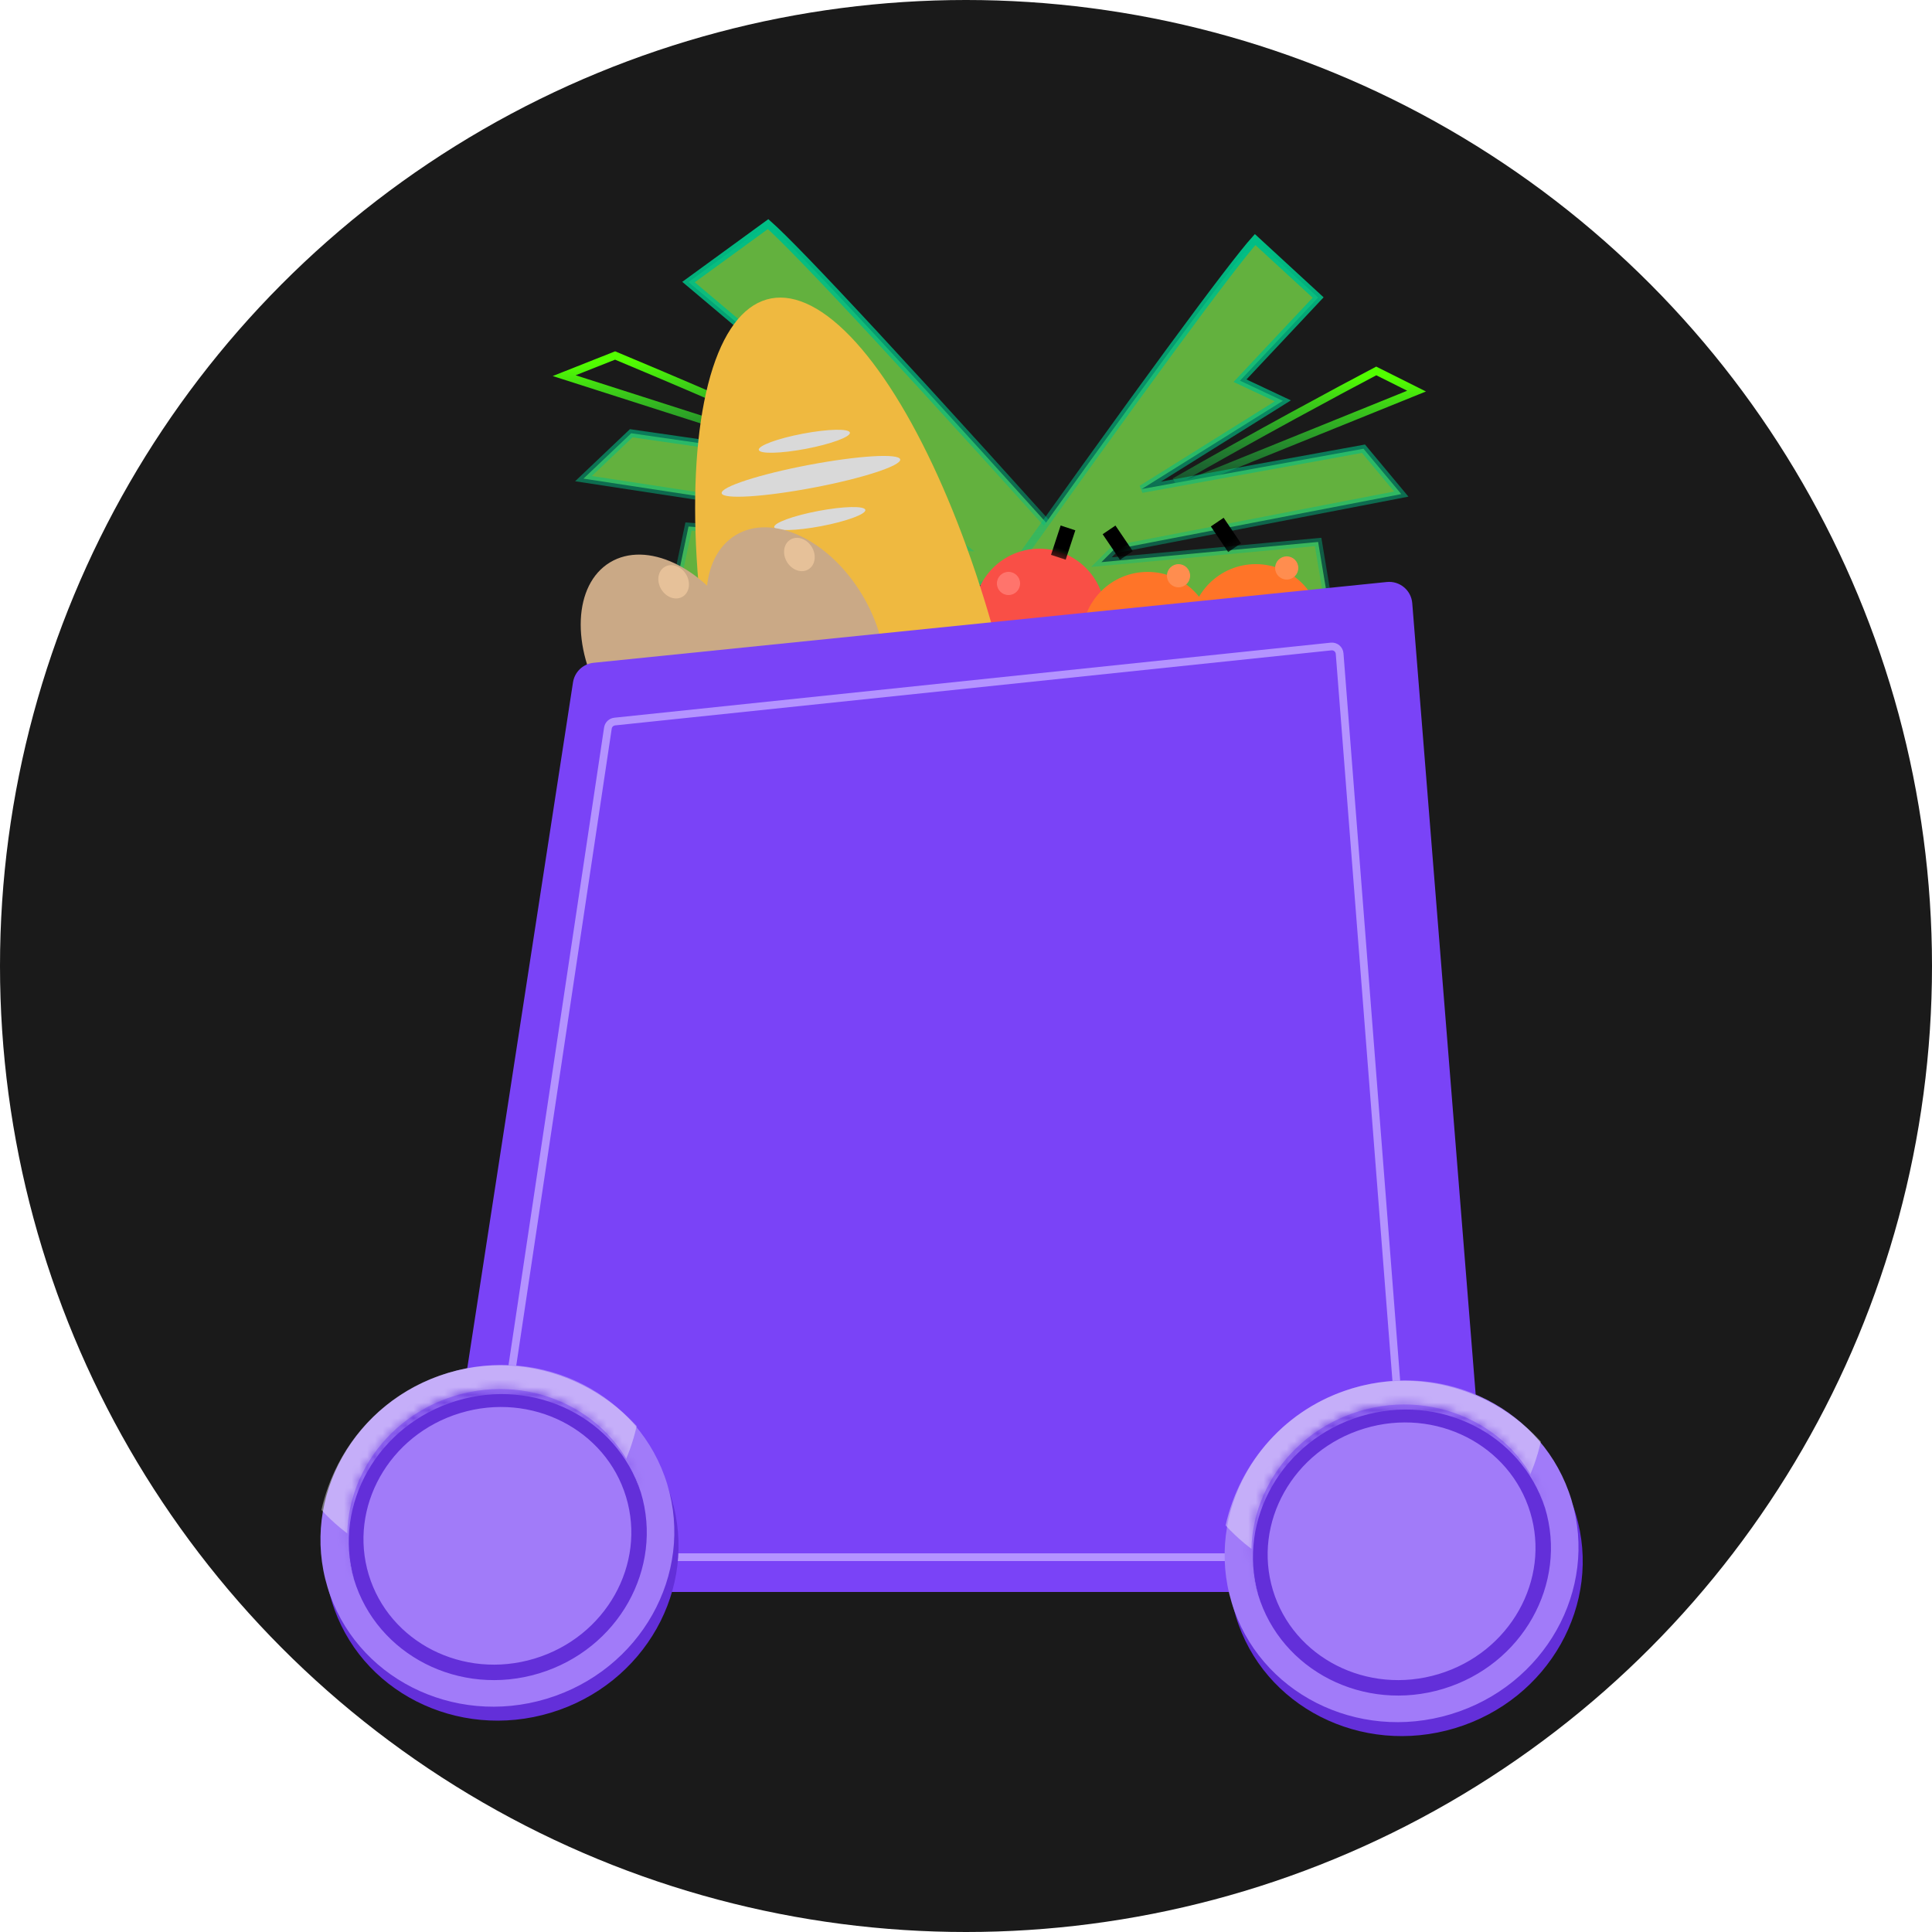 <svg width="250" height="250" viewBox="0 0 250 250" fill="none" xmlns="http://www.w3.org/2000/svg">
<circle cx="125" cy="125" r="125" fill="#1A1A1A"/>
<path d="M112.544 60.348C99.364 54.348 85.085 48.283 79.594 46L73.004 48.609L109.661 60.348L112.544 61" stroke="url(#paint0_linear_2945_8746)"/>
<path d="M99.391 29C103.098 32.261 117.56 47.684 145.567 78.989L151.699 91.935L140.99 96.5L130.694 80.196L128.634 75.63L87.035 77.913L89.094 68.13L124.515 70.739L122.456 69.109L75.502 61.935L81.68 56.065L117.925 61.283L94.86 49.87L101.862 47.261L89.094 36.5L99.391 29Z" fill="#63B13E"/>
<path d="M145.567 78.989C117.56 47.684 103.098 32.261 99.391 29L89.094 36.5L101.862 47.261L94.86 49.87L117.925 61.283L81.68 56.065L75.502 61.935L122.456 69.109L124.515 70.739L89.094 68.13L87.035 77.913L128.634 75.63L130.694 80.196L140.99 96.5L151.699 91.935L145.521 78.891" stroke="url(#paint1_linear_2945_8746)"/>
<path d="M152 62.348C162.435 56.348 173.739 50.283 178.087 48L183.304 50.609L154.283 62.348L152 63" stroke="url(#paint2_linear_2945_8746)"/>
<path d="M162.413 31C159.478 34.261 148.029 49.684 125.855 80.989L121 93.935L129.478 98.5L137.63 82.196L139.261 77.63L172.196 79.913L170.565 70.13L142.522 72.739L144.152 71.109L181.326 63.935L176.435 58.065L147.739 63.283L166 51.87L160.457 49.261L170.565 38.5L162.413 31Z" fill="#63B13E"/>
<path d="M125.855 80.989C148.029 49.684 159.478 34.261 162.413 31L170.565 38.5L160.457 49.261L166 51.87L147.739 63.283L176.435 58.065L181.326 63.935L144.152 71.109L142.522 72.739L170.565 70.13L172.196 79.913L139.261 77.63L137.63 82.196L129.478 98.5L121 93.935L125.891 80.891" stroke="url(#paint3_linear_2945_8746)"/>
<circle cx="134.5" cy="79.5" r="8.5" fill="#F94F46"/>
<circle cx="130.5" cy="75.5" r="1.5" fill="#FF746C"/>
<g filter="url(#filter0_d_2945_8746)">
<circle cx="148.5" cy="78.505" r="8.5" fill="#FF7428"/>
</g>
<circle cx="152.5" cy="74.5" r="1.5" fill="#FF8D4F"/>
<rect x="142.683" y="69.127" width="2" height="4" transform="rotate(-34.093 142.683 69.127)" fill="url(#paint4_linear_2945_8746)"/>
<rect x="137.246" y="68" width="2" height="4" transform="rotate(18.147 137.246 68)" fill="url(#paint5_linear_2945_8746)"/>
<g filter="url(#filter1_d_2945_8746)">
<circle cx="162.5" cy="77.499" r="8.5" fill="#FF7428"/>
</g>
<circle cx="166.5" cy="73.494" r="1.5" fill="#FF8D4F"/>
<rect x="156.683" y="68.121" width="2" height="4" transform="rotate(-34.093 156.683 68.121)" fill="url(#paint6_linear_2945_8746)"/>
<ellipse cx="18.952" cy="56.055" rx="18.952" ry="56.055" transform="matrix(0.93 -0.367 0.242 0.97 81 45.906)" fill="#EFB940"/>
<ellipse cx="104.081" cy="57.099" rx="6" ry="1" transform="rotate(-10.733 104.081 57.099)" fill="#D9D9D9"/>
<ellipse cx="104.935" cy="61.637" rx="11.757" ry="1.5" transform="rotate(-10.733 104.935 61.637)" fill="#D9D9D9"/>
<ellipse cx="106.081" cy="67.1" rx="6" ry="1" transform="rotate(-10.733 106.081 67.1)" fill="#D9D9D9"/>
<g filter="url(#filter2_d_2945_8746)">
<ellipse cx="103.968" cy="81.075" rx="10" ry="15" transform="rotate(-31.176 103.968 81.075)" fill="#CAA986"/>
</g>
<ellipse cx="103.441" cy="71.751" rx="1.875" ry="2.25" transform="rotate(-31.176 103.441 71.751)" fill="#E6C199"/>
<g filter="url(#filter3_d_2945_8746)">
<ellipse cx="87.697" cy="84.607" rx="10" ry="15" transform="rotate(-31.176 87.697 84.607)" fill="#CAA986"/>
</g>
<ellipse cx="87.17" cy="75.284" rx="1.875" ry="2.25" transform="rotate(-31.176 87.17 75.284)" fill="#E6C199"/>
<path d="M74.147 88.292C74.355 86.942 75.449 85.903 76.808 85.765L179.451 75.311C181.124 75.14 182.611 76.379 182.745 78.055L192.74 202.76C192.88 204.506 191.501 206 189.75 206H59.498C57.659 206 56.253 204.36 56.533 202.543L74.147 88.292Z" fill="#7A43F7"/>
<path d="M78.662 94.215C78.729 93.764 79.093 93.416 79.546 93.369L172.246 83.658C172.806 83.599 173.304 84.014 173.347 84.575L182.376 200.422C182.421 201.003 181.961 201.5 181.379 201.5H63.742C63.13 201.5 62.662 200.956 62.753 200.352L78.662 94.215Z" stroke="#B493FF"/>
<g filter="url(#filter4_d_2945_8746)">
<ellipse cx="64.909" cy="189.539" rx="22.968" ry="22.026" transform="rotate(-16.836 64.909 189.539)" fill="#632FD9"/>
<ellipse cx="64.363" cy="187.734" rx="22.968" ry="22.026" transform="rotate(-16.836 64.363 187.734)" fill="#A17BF9"/>
<path fill-rule="evenodd" clip-rule="evenodd" d="M41.594 184.387C43.416 176.203 49.397 169.251 57.885 166.682C66.915 163.95 76.335 166.919 82.383 173.536C80.562 181.719 74.581 188.672 66.093 191.24C57.062 193.973 47.642 191.003 41.594 184.387Z" fill="#FAFAFA" fill-opacity="0.4"/>
<path d="M81.969 182.407C84.772 191.672 79.222 201.624 69.46 204.578C59.699 207.532 49.562 202.327 46.758 193.062C43.955 183.797 49.505 173.845 59.267 170.891C69.028 167.937 79.165 173.142 81.969 182.407Z" fill="#A17BF9" stroke="#632FD9" stroke-width="2"/>
<mask id="path-31-inside-1_2945_8746" fill="white">
<path fill-rule="evenodd" clip-rule="evenodd" d="M82.923 182.118C82.892 182.009 82.86 181.899 82.826 181.789C79.852 171.958 69.129 166.504 58.878 169.606C48.626 172.708 42.727 183.192 45.702 193.023C45.735 193.133 45.769 193.242 45.804 193.35C43.057 183.616 48.939 173.33 59.076 170.262C69.214 167.194 79.811 172.494 82.923 182.118Z"/>
</mask>
<path fill-rule="evenodd" clip-rule="evenodd" d="M82.923 182.118C82.892 182.009 82.86 181.899 82.826 181.789C79.852 171.958 69.129 166.504 58.878 169.606C48.626 172.708 42.727 183.192 45.702 193.023C45.735 193.133 45.769 193.242 45.804 193.35C43.057 183.616 48.939 173.33 59.076 170.262C69.214 167.194 79.811 172.494 82.923 182.118Z" fill="#A17BF9"/>
<path d="M82.923 182.118L78.165 183.656L87.735 180.761L82.923 182.118ZM45.804 193.35L41.046 194.888L50.616 191.993L45.804 193.35ZM78.041 183.237C78.065 183.317 78.088 183.397 78.111 183.476L87.735 180.761C87.695 180.621 87.654 180.481 87.612 180.341L78.041 183.237ZM60.326 174.391C68.125 172.031 75.922 176.237 78.041 183.237L87.612 180.341C83.781 167.68 70.133 160.976 57.429 164.82L60.326 174.391ZM50.487 191.575C48.369 184.574 52.526 176.752 60.326 174.391L57.429 164.82C44.726 168.664 37.085 181.81 40.916 194.471L50.487 191.575ZM50.562 191.812C50.536 191.734 50.511 191.655 50.487 191.575L40.916 194.471C40.958 194.611 41.002 194.75 41.046 194.888L50.562 191.812ZM50.616 191.993C48.66 185.058 52.814 177.381 60.524 175.048L57.628 165.476C45.063 169.278 37.455 182.173 40.992 194.708L50.616 191.993ZM60.524 175.048C68.235 172.715 75.949 176.801 78.165 183.656L87.68 180.58C83.674 168.187 70.193 161.674 57.628 165.476L60.524 175.048Z" fill="#632FD9" mask="url(#path-31-inside-1_2945_8746)"/>
</g>
<g filter="url(#filter5_d_2945_8746)">
<ellipse cx="181.91" cy="191.539" rx="22.968" ry="22.026" transform="rotate(-16.836 181.91 191.539)" fill="#632FD9"/>
<ellipse cx="181.363" cy="189.734" rx="22.968" ry="22.026" transform="rotate(-16.836 181.363 189.734)" fill="#A17BF9"/>
<path fill-rule="evenodd" clip-rule="evenodd" d="M158.594 186.387C160.416 178.203 166.397 171.251 174.885 168.682C183.915 165.95 193.335 168.919 199.383 175.536C197.562 183.719 191.581 190.672 183.092 193.24C174.062 195.973 164.643 193.003 158.594 186.387Z" fill="#FAFAFA" fill-opacity="0.4"/>
<path d="M198.969 184.407C201.772 193.672 196.221 203.624 186.46 206.578C176.699 209.532 166.562 204.327 163.758 195.062C160.955 185.797 166.505 175.845 176.267 172.891C186.028 169.937 196.165 175.142 198.969 184.407Z" fill="#A17BF9" stroke="#632FD9" stroke-width="2"/>
<mask id="path-37-inside-2_2945_8746" fill="white">
<path fill-rule="evenodd" clip-rule="evenodd" d="M199.923 184.118C199.892 184.009 199.86 183.899 199.826 183.789C196.852 173.958 186.129 168.504 175.878 171.606C165.626 174.708 159.727 185.192 162.702 195.023C162.735 195.133 162.769 195.242 162.804 195.35C160.057 185.616 165.939 175.33 176.076 172.262C186.214 169.194 196.811 174.494 199.923 184.118Z"/>
</mask>
<path fill-rule="evenodd" clip-rule="evenodd" d="M199.923 184.118C199.892 184.009 199.86 183.899 199.826 183.789C196.852 173.958 186.129 168.504 175.878 171.606C165.626 174.708 159.727 185.192 162.702 195.023C162.735 195.133 162.769 195.242 162.804 195.35C160.057 185.616 165.939 175.33 176.076 172.262C186.214 169.194 196.811 174.494 199.923 184.118Z" fill="#A17BF9"/>
<path d="M199.923 184.118L195.165 185.656L204.735 182.761L199.923 184.118ZM162.804 195.35L158.046 196.888L167.616 193.993L162.804 195.35ZM195.041 185.237C195.065 185.317 195.088 185.397 195.111 185.476L204.735 182.761C204.695 182.621 204.654 182.481 204.612 182.341L195.041 185.237ZM177.326 176.391C185.125 174.031 192.922 178.237 195.041 185.237L204.612 182.341C200.781 169.68 187.133 162.976 174.429 166.82L177.326 176.391ZM167.487 193.575C165.369 186.574 169.526 178.752 177.326 176.391L174.429 166.82C161.726 170.664 154.085 183.81 157.916 196.471L167.487 193.575ZM167.562 193.812C167.536 193.734 167.511 193.655 167.487 193.575L157.916 196.471C157.958 196.611 158.002 196.75 158.046 196.888L167.562 193.812ZM167.616 193.993C165.66 187.058 169.814 179.381 177.524 177.048L174.628 167.476C162.063 171.278 154.455 184.173 157.992 196.708L167.616 193.993ZM177.524 177.048C185.235 174.715 192.949 178.801 195.165 185.656L204.68 182.58C200.674 170.187 187.193 163.674 174.628 167.476L177.524 177.048Z" fill="#632FD9" mask="url(#path-37-inside-2_2945_8746)"/>
</g>
<defs>
<filter id="filter0_d_2945_8746" x="140" y="70.005" width="17" height="21" filterUnits="userSpaceOnUse" color-interpolation-filters="sRGB">
<feFlood flood-opacity="0" result="BackgroundImageFix"/>
<feColorMatrix in="SourceAlpha" type="matrix" values="0 0 0 0 0 0 0 0 0 0 0 0 0 0 0 0 0 0 127 0" result="hardAlpha"/>
<feOffset dy="4"/>
<feComposite in2="hardAlpha" operator="out"/>
<feColorMatrix type="matrix" values="0 0 0 0 0 0 0 0 0 0 0 0 0 0 0 0 0 0 0.25 0"/>
<feBlend mode="normal" in2="BackgroundImageFix" result="effect1_dropShadow_2945_8746"/>
<feBlend mode="normal" in="SourceGraphic" in2="effect1_dropShadow_2945_8746" result="shape"/>
</filter>
<filter id="filter1_d_2945_8746" x="154" y="68.999" width="17" height="21" filterUnits="userSpaceOnUse" color-interpolation-filters="sRGB">
<feFlood flood-opacity="0" result="BackgroundImageFix"/>
<feColorMatrix in="SourceAlpha" type="matrix" values="0 0 0 0 0 0 0 0 0 0 0 0 0 0 0 0 0 0 127 0" result="hardAlpha"/>
<feOffset dy="4"/>
<feComposite in2="hardAlpha" operator="out"/>
<feColorMatrix type="matrix" values="0 0 0 0 0 0 0 0 0 0 0 0 0 0 0 0 0 0 0.25 0"/>
<feBlend mode="normal" in2="BackgroundImageFix" result="effect1_dropShadow_2945_8746"/>
<feBlend mode="normal" in="SourceGraphic" in2="effect1_dropShadow_2945_8746" result="shape"/>
</filter>
<filter id="filter2_d_2945_8746" x="91.414" y="67.233" width="24.108" height="28.684" filterUnits="userSpaceOnUse" color-interpolation-filters="sRGB">
<feFlood flood-opacity="0" result="BackgroundImageFix"/>
<feColorMatrix in="SourceAlpha" type="matrix" values="0 0 0 0 0 0 0 0 0 0 0 0 0 0 0 0 0 0 127 0" result="hardAlpha"/>
<feOffset dx="-1" dy="1"/>
<feComposite in2="hardAlpha" operator="out"/>
<feColorMatrix type="matrix" values="0 0 0 0 0.229 0 0 0 0 0.12 0 0 0 0 0 0 0 0 1 0"/>
<feBlend mode="normal" in2="BackgroundImageFix" result="effect1_dropShadow_2945_8746"/>
<feBlend mode="normal" in="SourceGraphic" in2="effect1_dropShadow_2945_8746" result="shape"/>
</filter>
<filter id="filter3_d_2945_8746" x="75.143" y="70.766" width="24.108" height="28.684" filterUnits="userSpaceOnUse" color-interpolation-filters="sRGB">
<feFlood flood-opacity="0" result="BackgroundImageFix"/>
<feColorMatrix in="SourceAlpha" type="matrix" values="0 0 0 0 0 0 0 0 0 0 0 0 0 0 0 0 0 0 127 0" result="hardAlpha"/>
<feOffset dx="-1" dy="1"/>
<feComposite in2="hardAlpha" operator="out"/>
<feColorMatrix type="matrix" values="0 0 0 0 0.229 0 0 0 0 0.12 0 0 0 0 0 0 0 0 1 0"/>
<feBlend mode="normal" in2="BackgroundImageFix" result="effect1_dropShadow_2945_8746"/>
<feBlend mode="normal" in="SourceGraphic" in2="effect1_dropShadow_2945_8746" result="shape"/>
</filter>
<filter id="filter4_d_2945_8746" x="12" y="147" width="105.273" height="105.272" filterUnits="userSpaceOnUse" color-interpolation-filters="sRGB">
<feFlood flood-opacity="0" result="BackgroundImageFix"/>
<feColorMatrix in="SourceAlpha" type="matrix" values="0 0 0 0 0 0 0 0 0 0 0 0 0 0 0 0 0 0 127 0" result="hardAlpha"/>
<feOffset dy="11"/>
<feGaussianBlur stdDeviation="12"/>
<feComposite in2="hardAlpha" operator="out"/>
<feColorMatrix type="matrix" values="0 0 0 0 0.079 0 0 0 0 0.079 0 0 0 0 0.079 0 0 0 0.25 0"/>
<feBlend mode="normal" in2="BackgroundImageFix" result="effect1_dropShadow_2945_8746"/>
<feBlend mode="normal" in="SourceGraphic" in2="effect1_dropShadow_2945_8746" result="shape"/>
</filter>
<filter id="filter5_d_2945_8746" x="129" y="149" width="105.273" height="105.272" filterUnits="userSpaceOnUse" color-interpolation-filters="sRGB">
<feFlood flood-opacity="0" result="BackgroundImageFix"/>
<feColorMatrix in="SourceAlpha" type="matrix" values="0 0 0 0 0 0 0 0 0 0 0 0 0 0 0 0 0 0 127 0" result="hardAlpha"/>
<feOffset dy="11"/>
<feGaussianBlur stdDeviation="12"/>
<feComposite in2="hardAlpha" operator="out"/>
<feColorMatrix type="matrix" values="0 0 0 0 0.079 0 0 0 0 0.079 0 0 0 0 0.079 0 0 0 0.25 0"/>
<feBlend mode="normal" in2="BackgroundImageFix" result="effect1_dropShadow_2945_8746"/>
<feBlend mode="normal" in="SourceGraphic" in2="effect1_dropShadow_2945_8746" result="shape"/>
</filter>
<linearGradient id="paint0_linear_2945_8746" x1="92.774" y1="46" x2="94.085" y2="68.046" gradientUnits="userSpaceOnUse">
<stop stop-color="#52FF00"/>
<stop offset="1" stop-color="#00BE85" stop-opacity="0"/>
</linearGradient>
<linearGradient id="paint1_linear_2945_8746" x1="113.601" y1="29" x2="113.601" y2="96.5" gradientUnits="userSpaceOnUse">
<stop stop-color="#00BE85"/>
<stop offset="1" stop-color="#00BE85" stop-opacity="0"/>
</linearGradient>
<linearGradient id="paint2_linear_2945_8746" x1="167.652" y1="48" x2="166" y2="70" gradientUnits="userSpaceOnUse">
<stop stop-color="#52FF00"/>
<stop offset="1" stop-color="#00BE85" stop-opacity="0"/>
</linearGradient>
<linearGradient id="paint3_linear_2945_8746" x1="151.163" y1="31" x2="151.163" y2="98.5" gradientUnits="userSpaceOnUse">
<stop stop-color="#00BE85"/>
<stop offset="1" stop-color="#00BE85" stop-opacity="0"/>
</linearGradient>
<linearGradient id="paint4_linear_2945_8746" x1="143.683" y1="69.127" x2="143.941" y2="75.863" gradientUnits="userSpaceOnUse">
<stop offset="0.418"/>
<stop offset="1" stop-opacity="0"/>
</linearGradient>
<linearGradient id="paint5_linear_2945_8746" x1="138.246" y1="68" x2="138.504" y2="74.736" gradientUnits="userSpaceOnUse">
<stop offset="0.418"/>
<stop offset="1" stop-opacity="0"/>
</linearGradient>
<linearGradient id="paint6_linear_2945_8746" x1="157.683" y1="68.121" x2="157.94" y2="74.857" gradientUnits="userSpaceOnUse">
<stop offset="0.418"/>
<stop offset="1" stop-opacity="0"/>
</linearGradient>
</defs>
</svg>
